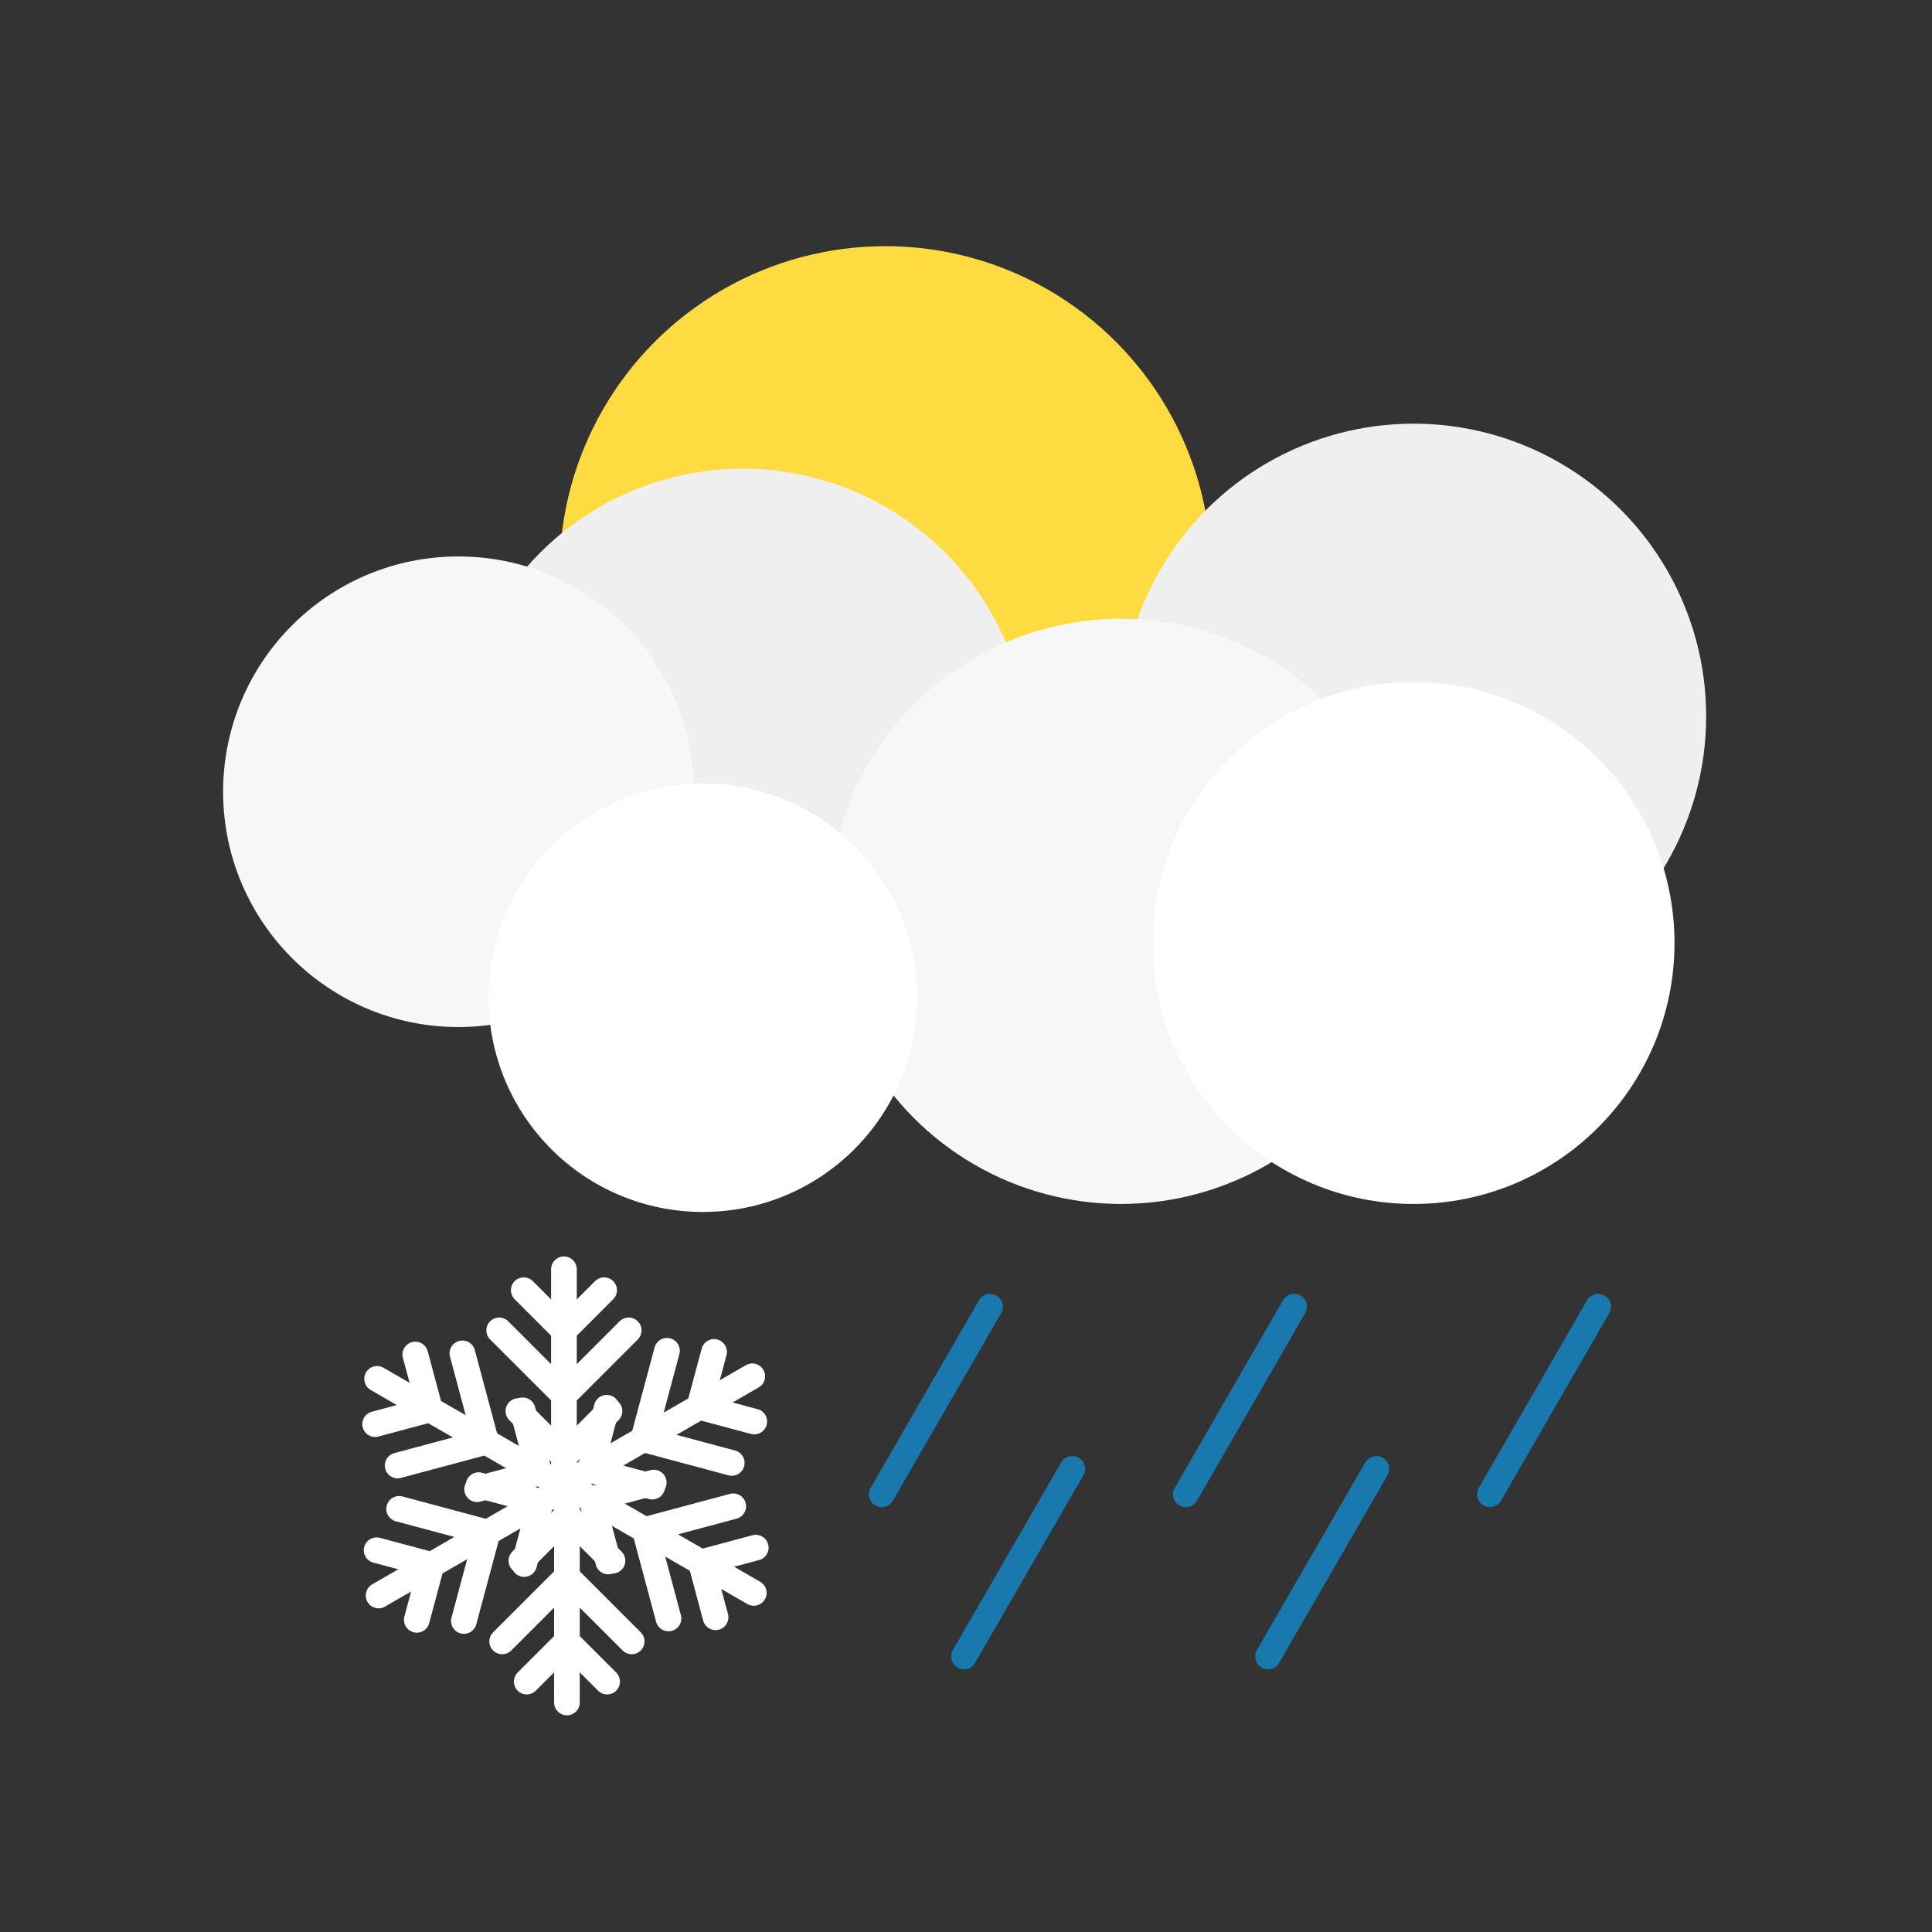 <?xml version="1.0" encoding="UTF-8" standalone="no"?><!DOCTYPE svg PUBLIC "-//W3C//DTD SVG 1.1//EN" "http://www.w3.org/Graphics/SVG/1.1/DTD/svg11.dtd"><svg width="100%" height="100%" viewBox="0 0 1255 1255" version="1.1" xmlns="http://www.w3.org/2000/svg" xmlns:xlink="http://www.w3.org/1999/xlink" xml:space="preserve" xmlns:serif="http://www.serif.com/" style="fill-rule:evenodd;clip-rule:evenodd;stroke-linecap:round;stroke-linejoin:round;stroke-miterlimit:1.5;"><rect x="0" y="0" width="1255" height="1255" fill="#333333" stroke="none"/><rect id="rain-snow-showers-day" x="1.615" y="2.614" width="1250" height="1250" style="fill:none;"/><g id="rain-snow-showers-day1" serif:id="rain-snow-showers-day"><g><g><path d="M395.914,916.611l-29.587,29.586l-29.586,-29.586" style="fill:none;stroke:#fff;stroke-width:16.67px;"/><path d="M408.39,864.196l-42.063,42.063l-42.062,-42.063" style="fill:none;stroke:#fff;stroke-width:16.67px;"/><path d="M392.436,838.088l-26.109,26.108l-26.108,-26.108" style="fill:none;stroke:#fff;stroke-width:16.67px;"/><path d="M366.327,824.505l0,140.709" style="fill:none;stroke:#fff;stroke-width:16.67px;"/></g><g><path d="M423.697,965.694l-40.415,-10.829l10.829,-40.416" style="fill:none;stroke:#fff;stroke-width:16.67px;"/><path d="M475.328,950.292l-57.459,-15.396l15.396,-57.459" style="fill:none;stroke:#fff;stroke-width:16.67px;"/><path d="M489.961,923.42l-35.665,-9.556l9.557,-35.664" style="fill:none;stroke:#fff;stroke-width:16.67px;"/><path d="M488.67,894.019l-121.857,70.354" style="fill:none;stroke:#fff;stroke-width:16.67px;"/></g><g><path d="M395.082,1014.3l-10.83,-40.416l40.416,-10.829" style="fill:none;stroke:#fff;stroke-width:16.67px;"/><path d="M434.236,1051.31l-15.396,-57.459l57.459,-15.396" style="fill:none;stroke:#fff;stroke-width:16.67px;"/><path d="M464.823,1050.55l-9.556,-35.664l35.665,-9.557" style="fill:none;stroke:#fff;stroke-width:16.67px;"/><path d="M489.641,1034.73l-121.857,-70.354" style="fill:none;stroke:#fff;stroke-width:16.67px;"/></g><g><path d="M338.683,1013.82l29.586,-29.586l29.586,29.586" style="fill:none;stroke:#fff;stroke-width:16.67px;"/><path d="M326.206,1066.23l42.063,-42.063l42.063,42.063" style="fill:none;stroke:#fff;stroke-width:16.67px;"/><path d="M342.161,1092.34l26.108,-26.108l26.108,26.108" style="fill:none;stroke:#fff;stroke-width:16.67px;"/><path d="M368.269,1105.92l-0,-140.708" style="fill:none;stroke:#fff;stroke-width:16.67px;"/></g><g><path d="M310.899,964.733l40.416,10.83l-10.829,40.415" style="fill:none;stroke:#fff;stroke-width:16.67px;"/><path d="M259.269,980.136l57.458,15.396l-15.396,57.459" style="fill:none;stroke:#fff;stroke-width:16.67px;"/><path d="M244.636,1007.01l35.664,9.556l-9.556,35.664" style="fill:none;stroke:#fff;stroke-width:16.67px;"/><path d="M245.926,1036.41l121.858,-70.355" style="fill:none;stroke:#fff;stroke-width:16.67px;"/></g><g><path d="M339.515,916.131l10.829,40.415l-40.415,10.829" style="fill:none;stroke:#fff;stroke-width:16.67px;"/><path d="M300.361,879.118l15.396,57.459l-57.459,15.396" style="fill:none;stroke:#fff;stroke-width:16.67px;"/><path d="M269.773,879.881l9.556,35.665l-35.664,9.556" style="fill:none;stroke:#fff;stroke-width:16.67px;"/><path d="M244.956,895.7l121.857,70.354" style="fill:none;stroke:#fff;stroke-width:16.67px;"/></g></g><path d="M572.76,970.68l70.361,-121.868" style="fill:none;stroke:#1978ae;stroke-width:16.67px;"/><path d="M626.176,1076.02l70.36,-121.867" style="fill:none;stroke:#1978ae;stroke-width:16.67px;"/><path d="M770.277,970.68l70.36,-121.868" style="fill:none;stroke:#1978ae;stroke-width:16.67px;"/><path d="M823.693,1076.02l70.36,-121.867" style="fill:none;stroke:#1978ae;stroke-width:16.67px;"/><path d="M967.794,970.68l70.36,-121.868" style="fill:none;stroke:#1978ae;stroke-width:16.67px;"/><g><circle cx="575.108" cy="371.542" r="211.64" style="fill:#ffdb42;"/><circle cx="482.457" cy="490.454" r="185.99" style="fill:#efefef;"/><circle cx="297.773" cy="514.306" r="152.844" style="fill:#f7f7f7;"/><circle cx="918.234" cy="465.273" r="190.066" style="fill:#efefef;"/><circle cx="728.169" cy="592.007" r="190.066" style="fill:#f7f7f7;"/><circle cx="456.563" cy="648.091" r="139.183" style="fill:#fff;"/><circle cx="918.234" cy="612.576" r="169.497" style="fill:#fff;"/></g></g></svg>